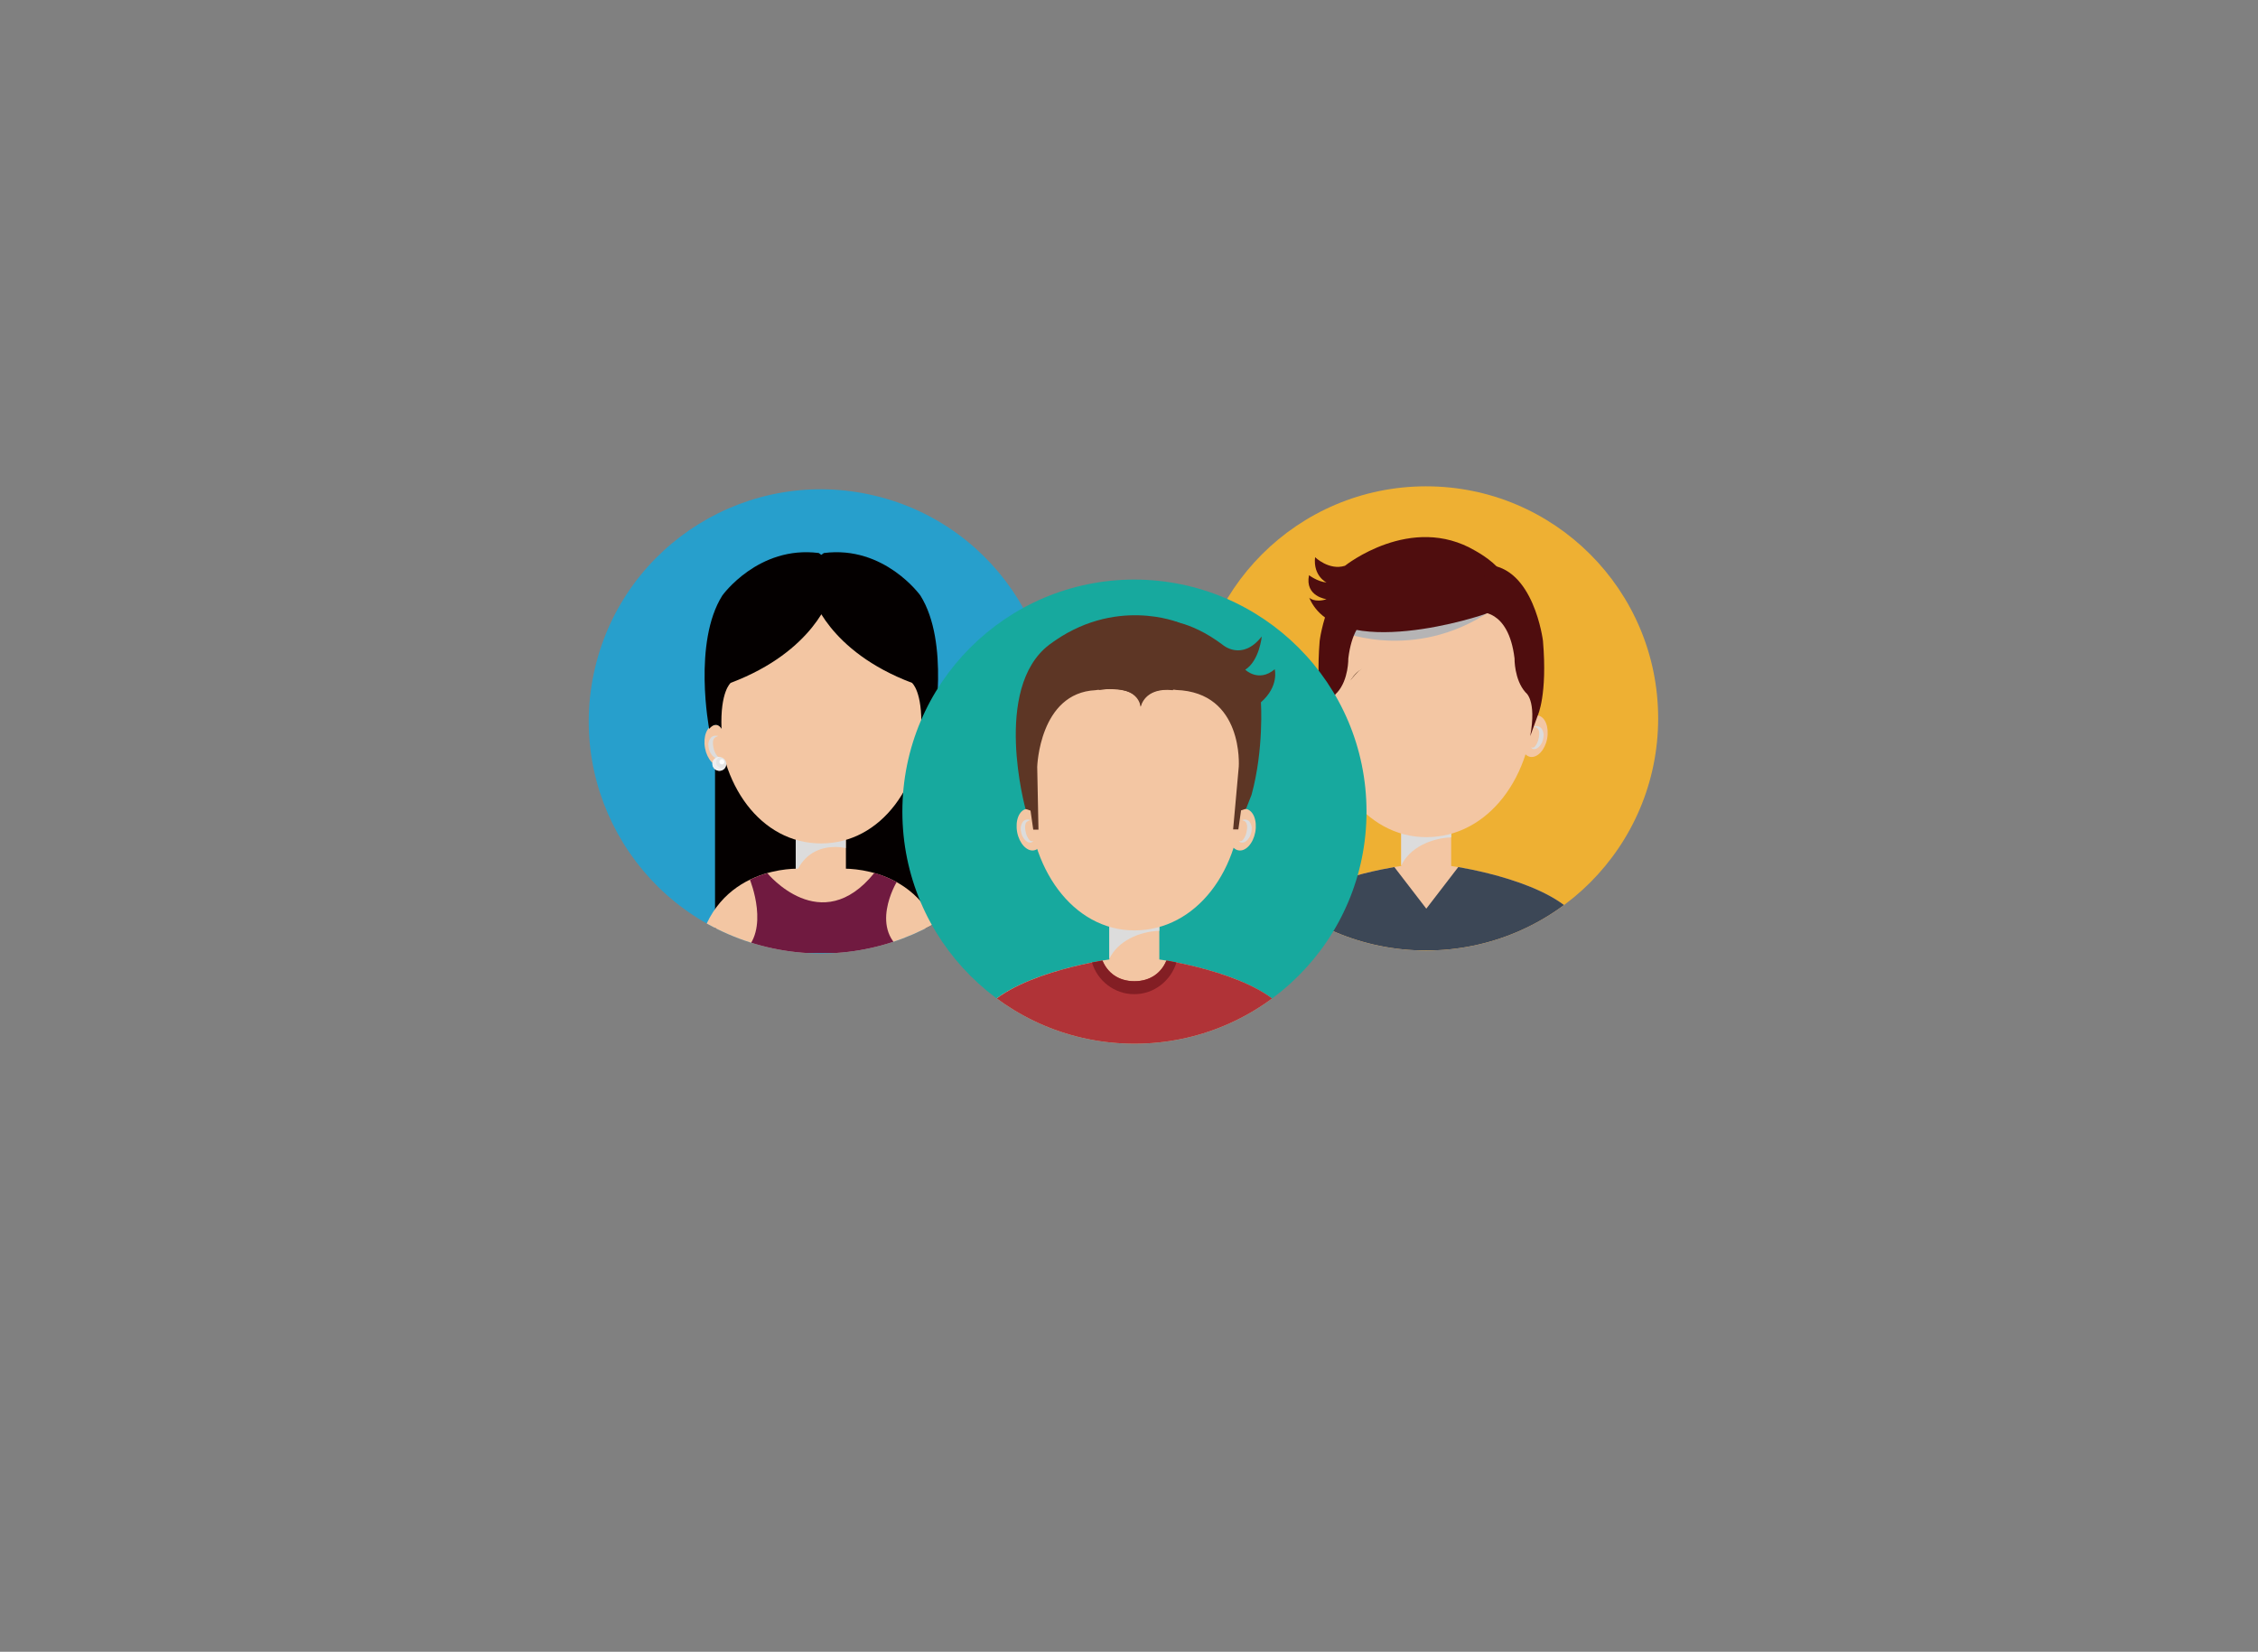 <?xml version="1.0" encoding="utf-8"?>
<!-- Generator: Adobe Illustrator 24.0.1, SVG Export Plug-In . SVG Version: 6.00 Build 0)  -->
<svg version="1.1" id="圖層_1" xmlns="http://www.w3.org/2000/svg" xmlns:xlink="http://www.w3.org/1999/xlink" x="0px" y="0px"
	 viewBox="0 0 1080 790" style="enable-background:new 0 0 1080 790;" xml:space="preserve">
<rect x="0" y="0" width="1080" height="790" fill="#808080" stroke="none"/>
<style type="text/css">
	.st0{clip-path:url(#SVGID_2_);}
	.st1{fill:#040000;}
	.st2{fill:#F3C6A3;}
	.st3{fill:#DCDCDC;}
	.st4{fill:none;stroke:#40210F;stroke-width:0.544;stroke-linecap:round;stroke-miterlimit:10;}
	.st5{fill:#D1AA8E;}
	.st6{fill:#FFFFFF;}
	.st7{fill:#D79787;}
	.st8{fill:#40210F;}
	.st9{fill:#701A40;}
	.st10{fill:#300E05;}
	.st11{fill:#E5E5E5;}
	.st12{fill:#EFEEEF;}
	.st13{clip-path:url(#SVGID_4_);}
	.st14{fill:#3C4756;}
	.st15{fill:#DEB697;}
	.st16{fill:#B5B4B5;}
	.st17{fill:#4F0D0E;}
	.st18{clip-path:url(#SVGID_6_);}
	.st19{fill:#B03337;}
	.st20{fill:#831E24;}
	.st21{fill:#5D3625;}
</style>
<g>
	<g>
		<g>
			<defs>
				
					<ellipse id="SVGID_1_" transform="matrix(0.23 -0.973 0.973 0.23 -33.193 647.715)" cx="392.6" cy="344.8" rx="111" ry="111"/>
			</defs>
			<use xlink:href="#SVGID_1_"  style="overflow:visible;fill:#279FCC;"/>
			<clipPath id="SVGID_2_">
				<use xlink:href="#SVGID_1_"  style="overflow:visible;"/>
			</clipPath>
			<g class="st0">
				<rect x="342" y="358.8" class="st1" width="104.2" height="85.3"/>
				<rect x="380.7" y="398.3" class="st2" width="23.9" height="20.2"/>
				<path class="st3" d="M399.5,405.1c1.8,0,3.5,0.2,5,0.5v-7.3h-23.9V418C383.3,410.8,389.5,405.1,399.5,405.1z"/>
				<path class="st2" d="M402.9,415.5h-10.2h-10.3c0,0-41-2.2-48.8,40.3h59.1h59.1C443.8,413.3,402.9,415.5,402.9,415.5z"/>
				<path class="st2" d="M441.8,340.4c0,34.8-20.3,63-49.1,63c-28.8,0-49.2-28.2-49.2-63c0-34.8,20.3-63,49.2-63
					C421.4,277.4,441.8,305.6,441.8,340.4z"/>
				<g>
					<path class="st2" d="M435.5,355.4c-1,5.5,0.9,10.4,4.4,11.1c3.5,0.7,7.1-3.3,8.1-8.7c1-5.5-0.9-10.5-4.4-11.1
						C440.2,346,436.6,349.9,435.5,355.4z"/>
					<path class="st3" d="M441.7,352c0,0,0.2,0.1,0.6,0.3c0.2,0.1,0.5,0.1,0.7,0.3c0.2,0.2,0.4,0.3,0.6,0.5c0.2,0.2,0.3,0.5,0.4,0.8
						c0.1,0.3,0.1,0.7,0.2,1c0,0.8,0,1.6-0.2,2.4c-0.1,0.8-0.4,1.6-0.7,2.4c-0.3,0.7-0.7,1.3-1.1,1.8c-0.2,0.2-0.4,0.4-0.6,0.5
						c-0.2,0-0.4,0.2-0.6,0.1c-0.4,0-0.7-0.1-0.7-0.1s0.2,0.2,0.5,0.5c0.2,0.2,0.5,0.2,0.8,0.3c0.4,0,0.8-0.1,1.2-0.2
						c0.8-0.4,1.5-1,2.1-1.9c0.6-0.8,1-1.8,1.2-2.8c0.1-0.5,0.2-1.1,0.2-1.6c0.1-0.5-0.1-1.1-0.2-1.6c-0.2-0.5-0.3-1-0.7-1.4
						c-0.2-0.2-0.3-0.4-0.4-0.6c-0.2-0.1-0.4-0.3-0.6-0.4c-0.3-0.3-0.8-0.3-1.1-0.4c-0.4-0.1-0.6,0-0.8,0
						C442,351.9,441.7,352,441.7,352z"/>
				</g>
				<g>
					<path class="st2" d="M349.7,355.4c1,5.5-0.9,10.4-4.4,11.1c-3.5,0.7-7.1-3.3-8.1-8.7c-1-5.5,0.9-10.5,4.4-11.1
						C345,346,348.7,349.9,349.7,355.4z"/>
					<path class="st3" d="M343.5,352c0,0-0.2,0.1-0.6,0.3c-0.2,0.1-0.5,0.1-0.7,0.3c-0.2,0.2-0.4,0.3-0.6,0.5
						c-0.2,0.2-0.3,0.5-0.4,0.8c-0.2,0.3-0.1,0.7-0.2,1c0,0.8,0,1.6,0.2,2.4c0.1,0.8,0.4,1.6,0.7,2.4c0.3,0.7,0.7,1.3,1.1,1.8
						c0.2,0.2,0.4,0.4,0.6,0.5c0.2,0,0.4,0.2,0.6,0.1c0.4,0,0.7-0.1,0.7-0.1s-0.1,0.2-0.5,0.5c-0.2,0.2-0.5,0.2-0.9,0.3
						c-0.4,0-0.8-0.1-1.2-0.2c-0.8-0.4-1.5-1-2.1-1.9c-0.6-0.8-1-1.8-1.2-2.8c-0.1-0.5-0.2-1.1-0.2-1.6c-0.1-0.5,0.1-1.1,0.2-1.6
						c0.2-0.5,0.3-1,0.7-1.4c0.1-0.2,0.3-0.4,0.4-0.6c0.2-0.1,0.4-0.3,0.6-0.4c0.3-0.3,0.8-0.3,1.1-0.4c0.4-0.1,0.6,0,0.8,0
						C343.2,351.9,343.5,352,343.5,352z"/>
				</g>
				<path class="st4" d="M356,329.7c0,0,6.5-12,18.9-3.2"/>
				<path class="st4" d="M427.5,329.7c0,0-6.5-12-18.9-3.2"/>
				<g>
					<path class="st5" d="M398,362.3c0,0,0.3,0.2,0.7,0.7c0.4,0.5,0.9,1.2,1.3,2.2c0.4,1,0.6,2.6-0.3,4.1c-0.5,0.7-1.1,1.3-1.9,1.7
						c-0.7,0.3-1.5,0.6-2.2,0.7c-1.5,0.2-2.9,0.2-4.2,0c-1.3-0.2-2.4-0.5-3.4-0.8c-1.9-0.7-3.1-1.4-3.1-1.4s1.4-0.2,3.3-0.2
						c1,0,2.1-0.1,3.3,0c1.2-0.1,2.4-0.1,3.5-0.3c0.6-0.1,1.1-0.2,1.5-0.4c0.4-0.2,0.8-0.4,1.1-0.7c0.5-0.5,0.7-1.5,0.7-2.4
						c0-0.9-0.1-1.7-0.2-2.3C398.1,362.6,398,362.3,398,362.3z"/>
				</g>
				<g>
					<path class="st6" d="M380.8,378.6c2.5,5.1,6.8,8.6,11.8,8.6c5,0,9.4-3.4,11.8-8.6H380.8z"/>
					<g>
						<path class="st7" d="M380.8,378.6c0.7,1.1,1.4,2.2,2.3,3.1c0.8,0.9,1.8,1.8,2.8,2.5c1,0.7,2.1,1.3,3.2,1.7
							c1.2,0.4,2.4,0.5,3.5,0.5l1.8-0.2c0.5-0.2,1.1-0.3,1.6-0.5c1.1-0.5,2.1-1,3.1-1.8c0.9-0.8,1.8-1.6,2.5-2.6
							c0.7-1,1.4-2,1.9-3.1l0.9,1.4c-3.9-0.1-7.9,0-11.8-0.3C388.7,379.2,384.7,379,380.8,378.6z M380.8,378.6
							c3.9-0.4,7.9-0.6,11.8-0.7c3.9-0.2,7.9-0.2,11.8-0.3c0.5,0,1,0.4,1,0.9c0,0.2,0,0.3-0.1,0.4c-0.6,1.2-1.2,2.4-2.1,3.5
							c-0.9,1.1-1.8,2-2.9,2.9c-1.1,0.8-2.3,1.5-3.6,2c-0.7,0.2-1.4,0.4-2.1,0.5l-2,0.2c-1.4-0.1-2.7-0.4-4-0.9
							c-1.3-0.5-2.4-1.2-3.4-2.1c-1-0.9-1.9-1.9-2.6-3C381.8,381,381.3,379.8,380.8,378.6z"/>
					</g>
				</g>
				<g>
					<path class="st8" d="M372,341.6c0,3.2-2.3,5.9-5.1,5.9c-2.8,0-5.1-2.6-5.1-5.9c0-3.2,2.3-5.9,5.1-5.9
						C369.7,335.7,372,338.3,372,341.6z"/>
					<g>
						<path class="st6" d="M365.4,339.2c0,1.3-1.1,2.4-2.4,2.4c-1.3,0-2.4-1.1-2.4-2.4c0-1.3,1.1-2.4,2.4-2.4
							C364.3,336.9,365.4,337.9,365.4,339.2z"/>
						<path class="st6" d="M365.3,342.6c0,0.6-0.5,1.1-1.1,1.1c-0.6,0-1.1-0.5-1.1-1.1c0-0.6,0.5-1.1,1.1-1.1
							C364.8,341.5,365.3,342,365.3,342.6z"/>
					</g>
				</g>
				<g>
					<path class="st8" d="M411.8,341.6c0,3.2,2.3,5.9,5,5.9c2.8,0,5.1-2.6,5.1-5.9c0-3.2-2.3-5.9-5.1-5.9
						C414.1,335.7,411.8,338.3,411.8,341.6z"/>
					<g>
						<path class="st6" d="M418.4,339.2c0,1.3,1.1,2.4,2.4,2.4s2.4-1.1,2.4-2.4c0-1.3-1.1-2.4-2.4-2.4S418.4,337.9,418.4,339.2z"/>
						<path class="st6" d="M418.5,342.6c0,0.6,0.5,1.1,1.1,1.1c0.6,0,1.1-0.5,1.1-1.1c0-0.6-0.5-1.1-1.1-1.1
							C419,341.5,418.5,342,418.5,342.6z"/>
					</g>
				</g>
				<path class="st9" d="M433.6,455.8h-78.6c13.7-10.6,3.7-35,3.7-35c2.8-1.4,5.7-2.4,8.3-3.2c0,0,25.7,31.5,51.2-0.1
					c3.4,1,7.1,2.4,10.7,4.4C428.8,421.9,414.9,445.2,433.6,455.8z"/>
				<path class="st10" d="M343.5,346.6"/>
				<path class="st10" d="M370.9,278.6"/>
				<g>
					<g>
						<path class="st11" d="M347.4,365.4c0,1.8-1.5,3.3-3.3,3.3c-1.8,0-3.3-1.5-3.3-3.3c0-1.8,1.5-3.3,3.3-3.3
							C345.9,362.1,347.4,363.6,347.4,365.4z"/>
						<path class="st12" d="M347.1,366.5c-0.5,0.5-1.2,0.8-1.9,0.8c-0.7,0-1.4-0.3-1.9-0.8c-0.5-0.5-0.8-1.2-0.8-1.9v0
							c0-0.7,0.3-1.4,0.8-1.9c0.3-0.3,0.7-0.5,1.1-0.7c-0.1,0-0.3,0-0.4,0c-1.8,0-3.3,1.5-3.3,3.3c0,1.8,1.5,3.3,3.3,3.3
							c1.5,0,2.8-1,3.2-2.4C347.2,366.4,347.1,366.5,347.1,366.5z"/>
					</g>
					<path class="st6" d="M346.5,364.4c0,0.7-0.5,1.2-1.2,1.2c-0.7,0-1.2-0.5-1.2-1.2c0-0.7,0.6-1.2,1.2-1.2
						C345.9,363.2,346.5,363.8,346.5,364.4z"/>
				</g>
				<g>
					<g>
						<path class="st11" d="M443.5,365.4c0,1.8-1.5,3.3-3.3,3.3c-1.8,0-3.3-1.5-3.3-3.3c0-1.8,1.5-3.3,3.3-3.3
							C442.1,362.1,443.5,363.6,443.5,365.4z"/>
						<path class="st12" d="M443.3,366.5c-0.5,0.5-1.2,0.8-1.9,0.8c-0.7,0-1.4-0.3-1.9-0.8c-0.5-0.5-0.8-1.2-0.8-1.9v0
							c0-0.7,0.3-1.4,0.8-1.9c0.3-0.3,0.7-0.5,1.1-0.7c-0.1,0-0.3,0-0.4,0c-1.8,0-3.3,1.5-3.3,3.3c0,1.8,1.5,3.3,3.3,3.3
							c1.5,0,2.8-1,3.2-2.4C443.4,366.4,443.3,366.5,443.3,366.5z"/>
					</g>
					<path class="st6" d="M442.7,364.4c0,0.7-0.5,1.2-1.2,1.2s-1.2-0.5-1.2-1.2c0-0.7,0.6-1.2,1.2-1.2S442.7,363.8,442.7,364.4z"/>
				</g>
				<path class="st1" d="M388.5,284.8c0,0,7.4,26.6,47.7,41.8c0,0,5.1,4.1,4.4,22c0,0,2.2-4.3,5.9,0c0,0,7.9-41.3-6.3-63.8
					c0,0-17.2-24-46.1-20.3C394.1,264.5,384.6,269.5,388.5,284.8z"/>
				<path class="st1" d="M397.2,284.8c0,0-7.4,26.6-47.7,41.8c0,0-5.1,4.1-4.4,22c0,0-2.2-4.3-5.9,0c0,0-7.9-41.3,6.3-63.8
					c0,0,17.2-24,46.1-20.3C391.5,264.5,401,269.5,397.2,284.8z"/>
			</g>
		</g>
		<ellipse class="st2" cx="391.7" cy="350.6" rx="44.7" ry="37.8"/>
	</g>
	<g>
		<g>
			<g>
				<defs>
					<path id="SVGID_3_" d="M793.1,343.6c0,61.3-49.7,111-111,111s-111-49.7-111-111c0-61.3,49.7-111,111-111
						S793.1,282.3,793.1,343.6z"/>
				</defs>
				<use xlink:href="#SVGID_3_"  style="overflow:visible;fill:#EEB033;"/>
				<clipPath id="SVGID_4_">
					<use xlink:href="#SVGID_3_"  style="overflow:visible;"/>
				</clipPath>
				<g class="st13">
					<path class="st2" d="M694.1,414.2h-12h-12c0,0-61.7,8.4-64.8,34.9v5.4h76.8H759v-5.4C755.8,422.6,694.1,414.2,694.1,414.2z"/>
					<g>
						<path class="st2" d="M727.5,350.9c-1,5.5,0.9,10.4,4.4,11.1c3.4,0.6,7.1-3.3,8.1-8.7c1-5.5-0.9-10.5-4.4-11.1
							C732.1,341.5,728.5,345.4,727.5,350.9z"/>
						<path class="st3" d="M733.7,347.5c0,0,0.2,0.1,0.6,0.3c0.2,0.1,0.5,0.1,0.7,0.3c0.2,0.2,0.4,0.3,0.6,0.5
							c0.2,0.2,0.3,0.5,0.4,0.8c0.2,0.3,0.1,0.7,0.2,1c0,0.7,0,1.6-0.2,2.4c-0.1,0.8-0.4,1.6-0.7,2.4c-0.3,0.7-0.7,1.3-1.1,1.8
							c-0.2,0.2-0.4,0.4-0.6,0.5c-0.2,0-0.5,0.2-0.6,0.1c-0.4-0.1-0.7-0.1-0.7-0.1s0.1,0.2,0.5,0.5c0.2,0.2,0.5,0.2,0.8,0.3
							c0.4,0,0.8-0.1,1.2-0.2c0.8-0.4,1.5-1,2.1-1.9c0.6-0.8,1-1.8,1.2-2.9c0.1-0.5,0.2-1,0.2-1.6c0.1-0.5-0.1-1.1-0.2-1.6
							c-0.2-0.5-0.3-1-0.6-1.4c-0.2-0.2-0.3-0.4-0.5-0.6c-0.2-0.1-0.4-0.3-0.6-0.4c-0.3-0.3-0.8-0.3-1.1-0.4c-0.3-0.1-0.6,0-0.8,0
							C733.9,347.4,733.7,347.5,733.7,347.5z"/>
					</g>
					<g>
						<path class="st2" d="M638.5,350.9c1,5.5-0.9,10.4-4.4,11.1c-3.4,0.6-7.1-3.3-8.1-8.7c-1-5.5,0.9-10.5,4.4-11.1
							C633.9,341.5,637.5,345.4,638.5,350.9z"/>
						<path class="st3" d="M632.3,347.5c0,0-0.2,0.1-0.6,0.3c-0.2,0.1-0.5,0.1-0.7,0.3c-0.2,0.2-0.4,0.3-0.6,0.5
							c-0.2,0.2-0.3,0.5-0.4,0.8c-0.1,0.3-0.1,0.7-0.2,1c0,0.7,0,1.6,0.2,2.4c0.1,0.8,0.4,1.6,0.7,2.4c0.3,0.7,0.7,1.3,1.1,1.8
							c0.2,0.2,0.4,0.4,0.6,0.5c0.2,0,0.4,0.2,0.6,0.1c0.4-0.1,0.7-0.1,0.7-0.1s-0.2,0.2-0.5,0.5c-0.2,0.2-0.5,0.2-0.9,0.3
							c-0.3,0-0.8-0.1-1.2-0.2c-0.8-0.4-1.5-1-2.1-1.9c-0.6-0.8-1-1.8-1.2-2.9c-0.1-0.5-0.2-1-0.2-1.6c-0.1-0.5,0.1-1.1,0.2-1.6
							c0.2-0.5,0.3-1,0.6-1.4c0.2-0.2,0.3-0.4,0.5-0.6c0.2-0.1,0.4-0.3,0.6-0.4c0.3-0.3,0.8-0.3,1.1-0.4c0.3-0.1,0.6,0,0.8,0
							C632.1,347.4,632.3,347.5,632.3,347.5z"/>
					</g>
					<rect x="670.2" y="398.4" class="st2" width="23.9" height="20.2"/>
					<path class="st3" d="M694.1,400.5v-2.1h-23.9V414C674.2,405.4,684.5,400.9,694.1,400.5z"/>
					<path class="st2" d="M733.5,335.6c0,35.8-21.7,64.8-51.3,64.8c-29.6,0-50.8-30.1-50.8-65.9c-0.5-47.5,21.1-63.7,50.8-63.7
						C711.8,270.8,736.1,285.4,733.5,335.6z"/>
					<path class="st14" d="M697.5,414.7c12.8,2.2,58.8,11.6,61.5,34.4v5.4H605.4v-5.4c2.7-22.8,48.7-32.2,61.5-34.4l15.3,19.9
						L697.5,414.7z"/>
					<path class="st4" d="M646.4,325.3c0,0,6.5-12,18.9-3.2"/>
					<path class="st4" d="M717.9,325.3c0,0-6.5-12-18.9-3.2"/>
					<g>
						<path class="st5" d="M688.4,357.9c0,0,0.3,0.2,0.7,0.7c0.4,0.5,0.9,1.2,1.3,2.2c0.4,1,0.6,2.6-0.3,4.1
							c-0.5,0.7-1.1,1.3-1.9,1.7c-0.7,0.3-1.5,0.6-2.2,0.7c-1.5,0.2-2.9,0.2-4.2,0c-1.3-0.2-2.4-0.5-3.4-0.8
							c-1.9-0.7-3.1-1.4-3.1-1.4s1.4-0.2,3.3-0.2c1,0,2.1-0.1,3.3,0c1.2-0.1,2.4-0.1,3.5-0.3c0.6-0.1,1.1-0.2,1.5-0.4
							c0.4-0.2,0.8-0.4,1.1-0.7c0.5-0.5,0.7-1.5,0.7-2.4c0-0.9-0.1-1.7-0.2-2.3C688.5,358.2,688.4,357.9,688.4,357.9z"/>
					</g>
					<g>
						<path class="st6" d="M668.1,377.1c3,5.5,8.3,9.2,14.5,9.2c6.1,0,11.5-3.7,14.4-9.2H668.1z"/>
						<g>
							<path class="st15" d="M668.1,377.1c0.9,1.2,1.8,2.4,2.8,3.4c1.1,1,2.3,1.9,3.5,2.7c1.3,0.7,2.6,1.3,3.9,1.7l2.1,0.4l2.1,0.1
								l2.2-0.2l2-0.5c1.3-0.5,2.6-1.1,3.7-1.9c1.2-0.8,2.2-1.7,3.1-2.8c0.9-1.1,1.7-2.2,2.4-3.4l1,1.7
								C687.4,378.1,677.7,377.9,668.1,377.1z M668.1,377.1c9.6-0.8,19.3-1,28.9-1.1c0.6,0,1.1,0.5,1.1,1.1c0,0.2-0.1,0.4-0.1,0.6
								c-0.8,1.4-1.7,2.7-2.7,3.9c-1.1,1.2-2.3,2.2-3.6,3.1l-2.1,1.2l-2.3,0.8l-2.4,0.5l-2.3,0.1l-2.4-0.3l-2.3-0.6
								c-1.5-0.6-2.9-1.3-4.2-2.2c-1.2-0.9-2.3-2-3.3-3.2l-1.3-1.9L668.1,377.1z"/>
						</g>
					</g>
					<g>
						<path class="st8" d="M662.4,337.1c0,3.2-2.3,5.9-5,5.9c-2.8,0-5.1-2.6-5.1-5.9c0-3.2,2.3-5.9,5.1-5.9
							C660.1,331.2,662.4,333.9,662.4,337.1z"/>
						<g>
							<path class="st6" d="M655.8,334.7c0,1.3-1.1,2.4-2.4,2.4c-1.3,0-2.4-1.1-2.4-2.4c0-1.3,1.1-2.4,2.4-2.4
								C654.7,332.4,655.8,333.4,655.8,334.7z"/>
							<ellipse class="st6" cx="654.5" cy="338.2" rx="1.1" ry="1.1"/>
						</g>
					</g>
					<g>
						<path class="st8" d="M702.2,337.1c0,3.2,2.3,5.9,5.1,5.9c2.8,0,5.1-2.6,5.1-5.9c0-3.2-2.3-5.9-5.1-5.9
							C704.4,331.2,702.2,333.9,702.2,337.1z"/>
						<g>
							<path class="st6" d="M708.8,334.7c0,1.3,1.1,2.4,2.4,2.4c1.3,0,2.4-1.1,2.4-2.4c0-1.3-1.1-2.4-2.4-2.4
								C709.8,332.4,708.8,333.4,708.8,334.7z"/>
							<path class="st6" d="M708.9,338.2c0,0.6,0.5,1.1,1.1,1.1c0.6,0,1.1-0.5,1.1-1.1c0-0.6-0.5-1.1-1.1-1.1
								C709.4,337.1,708.9,337.6,708.9,338.2z"/>
						</g>
					</g>
					<path class="st16" d="M642.7,302.5c0,0,36.6,14.6,73.2-12.4C715.9,290.1,652.4,268.9,642.7,302.5z"/>
					<path class="st17" d="M711.3,293.3c-1.8,1-71.6,24-85.1-7.4c0,0,2.6,2.5,8.3,0.7c0,0-10.5-1.3-8.4-11.5c0,0,4,3.1,8.4,3.5
						c0,0-6.5-3-5.5-12.1c0,0,6.7,6.5,14.3,4.1c0,0,31.6-25.3,62.3-7.2C705.6,263.5,736.2,279.1,711.3,293.3z"/>
					<path class="st17" d="M662.1,292.8c0,0-14.3-2-17.2,22.1c0,0,0.2,10.2-5.3,16.3c0,0-5.4,3.5-2.2,20.9l-3.7-9.9
						c0,0-4.6-9.8-2.5-35.7c0,0,4.4-35.6,27-36.3L662.1,292.8z"/>
					<path class="st17" d="M707.2,292.8c0,0,14.3-2,17.2,22.1c0,0-0.2,10.2,5.3,16.3c0,0,5.4,3.5,2.2,20.9l3.6-9.9
						c0,0,4.7-9.8,2.5-35.7c0,0-4.4-35.6-27-36.3L707.2,292.8z"/>
				</g>
			</g>
		</g>
		<ellipse class="st2" cx="682.6" cy="348.3" rx="44.7" ry="40.1"/>
	</g>
	<g>
		<g>
			<g>
				<defs>
					<path id="SVGID_5_" d="M653.6,388.2c0,61.3-49.7,111-111,111c-61.3,0-111-49.7-111-111s49.7-111,111-111
						C603.9,277.3,653.6,326.9,653.6,388.2z"/>
				</defs>
				<use xlink:href="#SVGID_5_"  style="overflow:visible;fill:#17A99E;"/>
				<clipPath id="SVGID_6_">
					<use xlink:href="#SVGID_5_"  style="overflow:visible;"/>
				</clipPath>
				<g class="st18">
					<path class="st2" d="M554.5,458.9h-12h-12c0,0-61.7,8.4-64.8,34.9v5.4h76.8h76.8v-5.4C616.2,467.3,554.5,458.9,554.5,458.9z"/>
					<g>
						<path class="st2" d="M587.9,395.6c-1,5.5,0.9,10.4,4.4,11.1c3.5,0.7,7.1-3.3,8.1-8.7c1-5.5-0.9-10.4-4.4-11.1
							C592.6,386.2,588.9,390.1,587.9,395.6z"/>
						<path class="st3" d="M594.1,392.2c0,0,0.2,0.1,0.6,0.3c0.2,0.1,0.5,0.1,0.7,0.3c0.2,0.2,0.4,0.3,0.5,0.5
							c0.2,0.2,0.3,0.5,0.4,0.8c0.1,0.3,0.1,0.7,0.2,1c0,0.7,0,1.6-0.2,2.4c-0.1,0.8-0.4,1.7-0.7,2.4c-0.3,0.7-0.7,1.3-1.1,1.8
							c-0.2,0.2-0.4,0.4-0.6,0.5c-0.2,0-0.5,0.2-0.6,0.1c-0.4,0-0.7-0.1-0.7-0.1s0.1,0.2,0.5,0.5c0.2,0.2,0.5,0.2,0.9,0.3
							c0.4,0,0.8-0.1,1.2-0.2c0.8-0.4,1.5-1,2.1-1.9c0.6-0.8,1-1.8,1.2-2.9c0.1-0.5,0.2-1,0.2-1.6c0.1-0.5-0.1-1.1-0.2-1.6
							c-0.2-0.5-0.3-1-0.6-1.4c-0.1-0.2-0.3-0.4-0.4-0.6c-0.2-0.1-0.4-0.3-0.6-0.4c-0.3-0.3-0.8-0.3-1.1-0.4c-0.3-0.1-0.6,0-0.8,0
							C594.4,392.1,594.1,392.2,594.1,392.2z"/>
					</g>
					<g>
						<path class="st2" d="M499,395.6c1,5.5-0.9,10.4-4.4,11.1c-3.4,0.7-7.1-3.3-8.1-8.7c-1-5.5,0.9-10.4,4.4-11.1
							C494.3,386.2,497.9,390.1,499,395.6z"/>
						<path class="st3" d="M492.8,392.2c0,0-0.2,0.1-0.6,0.3c-0.2,0.1-0.5,0.1-0.7,0.3c-0.2,0.2-0.4,0.3-0.6,0.5
							c-0.2,0.2-0.3,0.5-0.4,0.8c-0.1,0.3-0.1,0.7-0.2,1c0,0.7,0,1.6,0.2,2.4c0.1,0.8,0.4,1.7,0.7,2.4c0.3,0.7,0.7,1.3,1.1,1.8
							c0.2,0.2,0.4,0.4,0.6,0.5c0.2,0,0.5,0.2,0.6,0.1c0.4,0,0.7-0.1,0.7-0.1s-0.1,0.2-0.5,0.5c-0.2,0.2-0.5,0.2-0.8,0.3
							c-0.4,0-0.8-0.1-1.2-0.2c-0.8-0.4-1.5-1-2.1-1.9c-0.6-0.8-1-1.8-1.2-2.9c-0.1-0.5-0.2-1-0.2-1.6c-0.1-0.5,0.1-1.1,0.2-1.6
							c0.2-0.5,0.3-1,0.6-1.4c0.2-0.2,0.3-0.4,0.4-0.6c0.2-0.1,0.4-0.3,0.6-0.4c0.3-0.3,0.8-0.3,1.1-0.4c0.4-0.1,0.6,0,0.8,0
							C492.5,392.1,492.8,392.2,492.8,392.2z"/>
					</g>
					<rect x="530.6" y="443.1" class="st2" width="23.9" height="20.2"/>
					<path class="st3" d="M554.5,445.2v-2.1h-23.9v15.5C534.6,450.1,544.9,445.5,554.5,445.2z"/>
					<path class="st2" d="M593.9,380.2c0,35.8-21.7,64.8-51.3,64.8c-29.6,0-50.8-30.1-50.8-65.9c-0.5-47.5,21.1-63.7,50.8-63.7
						C572.2,315.4,596.6,330,593.9,380.2z"/>
					<path class="st19" d="M557.9,459.4c-2.3,5.6-7.4,9.9-15.3,9.9c-7.9,0-13-4.3-15.3-9.9c-12.8,2.2-58.8,11.6-61.5,34.4v5.4h153.6
						v-5.4C616.7,471,570.7,461.6,557.9,459.4z"/>
					<g>
						<path class="st20" d="M557.9,459.4c-2.3,5.6-7.4,9.9-15.3,9.9c-7.9,0-13-4.3-15.3-9.9c-1.3,0.2-3,0.5-5,0.9
							c2.5,8.7,10.7,15.2,20.1,15.2h0.2c9.4,0,17.5-6.5,20.1-15.2C560.8,459.9,559.2,459.6,557.9,459.4z"/>
					</g>
					<path class="st4" d="M506.8,369.9c0,0,6.5-12,18.9-3.2"/>
					<path class="st4" d="M578.3,369.9c0,0-6.5-12-18.9-3.2"/>
					<g>
						<path class="st5" d="M548.8,402.5c0,0,0.3,0.2,0.7,0.7c0.4,0.5,0.9,1.2,1.3,2.2c0.4,1,0.6,2.6-0.3,4.1
							c-0.5,0.7-1.1,1.3-1.9,1.7c-0.7,0.3-1.5,0.6-2.2,0.7c-1.5,0.2-2.9,0.2-4.2,0c-1.3-0.2-2.4-0.5-3.4-0.8
							c-1.9-0.7-3.1-1.4-3.1-1.4s1.4-0.2,3.3-0.2c1,0,2.1-0.1,3.3,0c1.2-0.1,2.4-0.1,3.5-0.3c0.5-0.1,1.1-0.2,1.5-0.4
							c0.4-0.2,0.8-0.4,1.1-0.7c0.5-0.5,0.7-1.5,0.7-2.4c0-0.9-0.1-1.7-0.2-2.3C548.9,402.8,548.8,402.5,548.8,402.5z"/>
					</g>
					<g>
						<path class="st6" d="M528.5,421.7c3,5.5,8.3,9.2,14.5,9.2c6.1,0,11.4-3.7,14.4-9.2H528.5z"/>
						<g>
							<path class="st15" d="M528.5,421.7c0.9,1.2,1.8,2.4,2.8,3.4c1.1,1,2.2,1.9,3.5,2.7l1.9,1l2,0.7l2.1,0.4l2.1,0.1l2.2-0.2
								l2-0.5c1.3-0.5,2.6-1.1,3.7-1.8c1.1-0.8,2.2-1.7,3.1-2.8c0.9-1.1,1.7-2.2,2.4-3.4l1,1.7C547.8,422.8,538.2,422.5,528.5,421.7
								z M528.5,421.7c9.6-0.8,19.3-1,28.9-1.1c0.6,0,1.1,0.5,1.1,1.1c0,0.2-0.1,0.4-0.1,0.6c-0.8,1.4-1.7,2.7-2.7,3.9
								c-1.1,1.2-2.3,2.2-3.6,3.1l-2.1,1.2l-2.3,0.8l-2.4,0.5l-2.3,0.1l-2.4-0.3l-2.3-0.6l-2.2-0.9l-2-1.2c-1.2-0.9-2.3-2-3.3-3.2
								l-1.3-1.9L528.5,421.7z"/>
						</g>
					</g>
					<g>
						<path class="st8" d="M522.8,381.8c0,3.2-2.3,5.9-5.1,5.9c-2.8,0-5.1-2.6-5.1-5.9c0-3.2,2.3-5.9,5.1-5.9
							C520.5,375.9,522.8,378.5,522.8,381.8z"/>
						<g>
							<path class="st6" d="M516.2,379.4c0,1.3-1.1,2.4-2.4,2.4c-1.3,0-2.4-1.1-2.4-2.4c0-1.3,1.1-2.4,2.4-2.4
								C515.1,377,516.2,378.1,516.2,379.4z"/>
							<path class="st6" d="M516.1,382.8c0,0.6-0.5,1.1-1.1,1.1c-0.6,0-1.1-0.5-1.1-1.1c0-0.6,0.5-1.1,1.1-1.1
								C515.6,381.7,516.1,382.2,516.1,382.8z"/>
						</g>
					</g>
					<g>
						<path class="st8" d="M562.6,381.8c0,3.2,2.3,5.9,5.1,5.9c2.8,0,5.1-2.6,5.1-5.9c0-3.2-2.3-5.9-5.1-5.9
							C564.9,375.9,562.6,378.5,562.6,381.8z"/>
						<g>
							<path class="st6" d="M569.2,379.4c0,1.3,1.1,2.4,2.4,2.4c1.3,0,2.3-1.1,2.3-2.4c0-1.3-1-2.4-2.3-2.4
								C570.3,377,569.2,378.1,569.2,379.4z"/>
							<path class="st6" d="M569.3,382.8c0,0.6,0.5,1.1,1.1,1.1c0.6,0,1.1-0.5,1.1-1.1c0-0.6-0.5-1.1-1.1-1.1
								C569.8,381.7,569.3,382.2,569.3,382.8z"/>
						</g>
					</g>
					<path class="st21" d="M584.8,308.4c0,0,9.2,8.1,18.7-4c0,0-1.1,11.6-7.9,15.9c0,0,6.4,6.3,14.1-0.2c0,0,2.2,8.1-6.6,15.8
						c0,0,1.5,22.4-4.5,44.3l-2.6,6.6l-2.4,0.8l-1.3,9.1h-2.5l2.7-30c0,0,2.5-35.6-30-36.7c0,0-14.5-2.6-17,8c0,0-0.5-11-19.8-8
						c0,0-9.4-14.6,4.9-27.5C530.6,302.6,553.6,284.9,584.8,308.4z"/>
					<path class="st21" d="M501.8,308.4c31.2-23.5,62.1-10.6,62.1-10.6c14.4,12.9-3,32.3-3,32.3c-13.6-1.5-15.3,8-15.3,8
						c-0.2-11.5-21.6-8-21.6-8c-26.9,1.3-27.9,36.7-27.9,36.7l0.6,30h-2.5l-1.3-9.1l-2.4-0.8C490.5,386.8,474.5,329.3,501.8,308.4z"
						/>
				</g>
			</g>
		</g>
		<circle class="st2" cx="542.9" cy="389.5" r="44.7"/>
	</g>
</g>
</svg>
